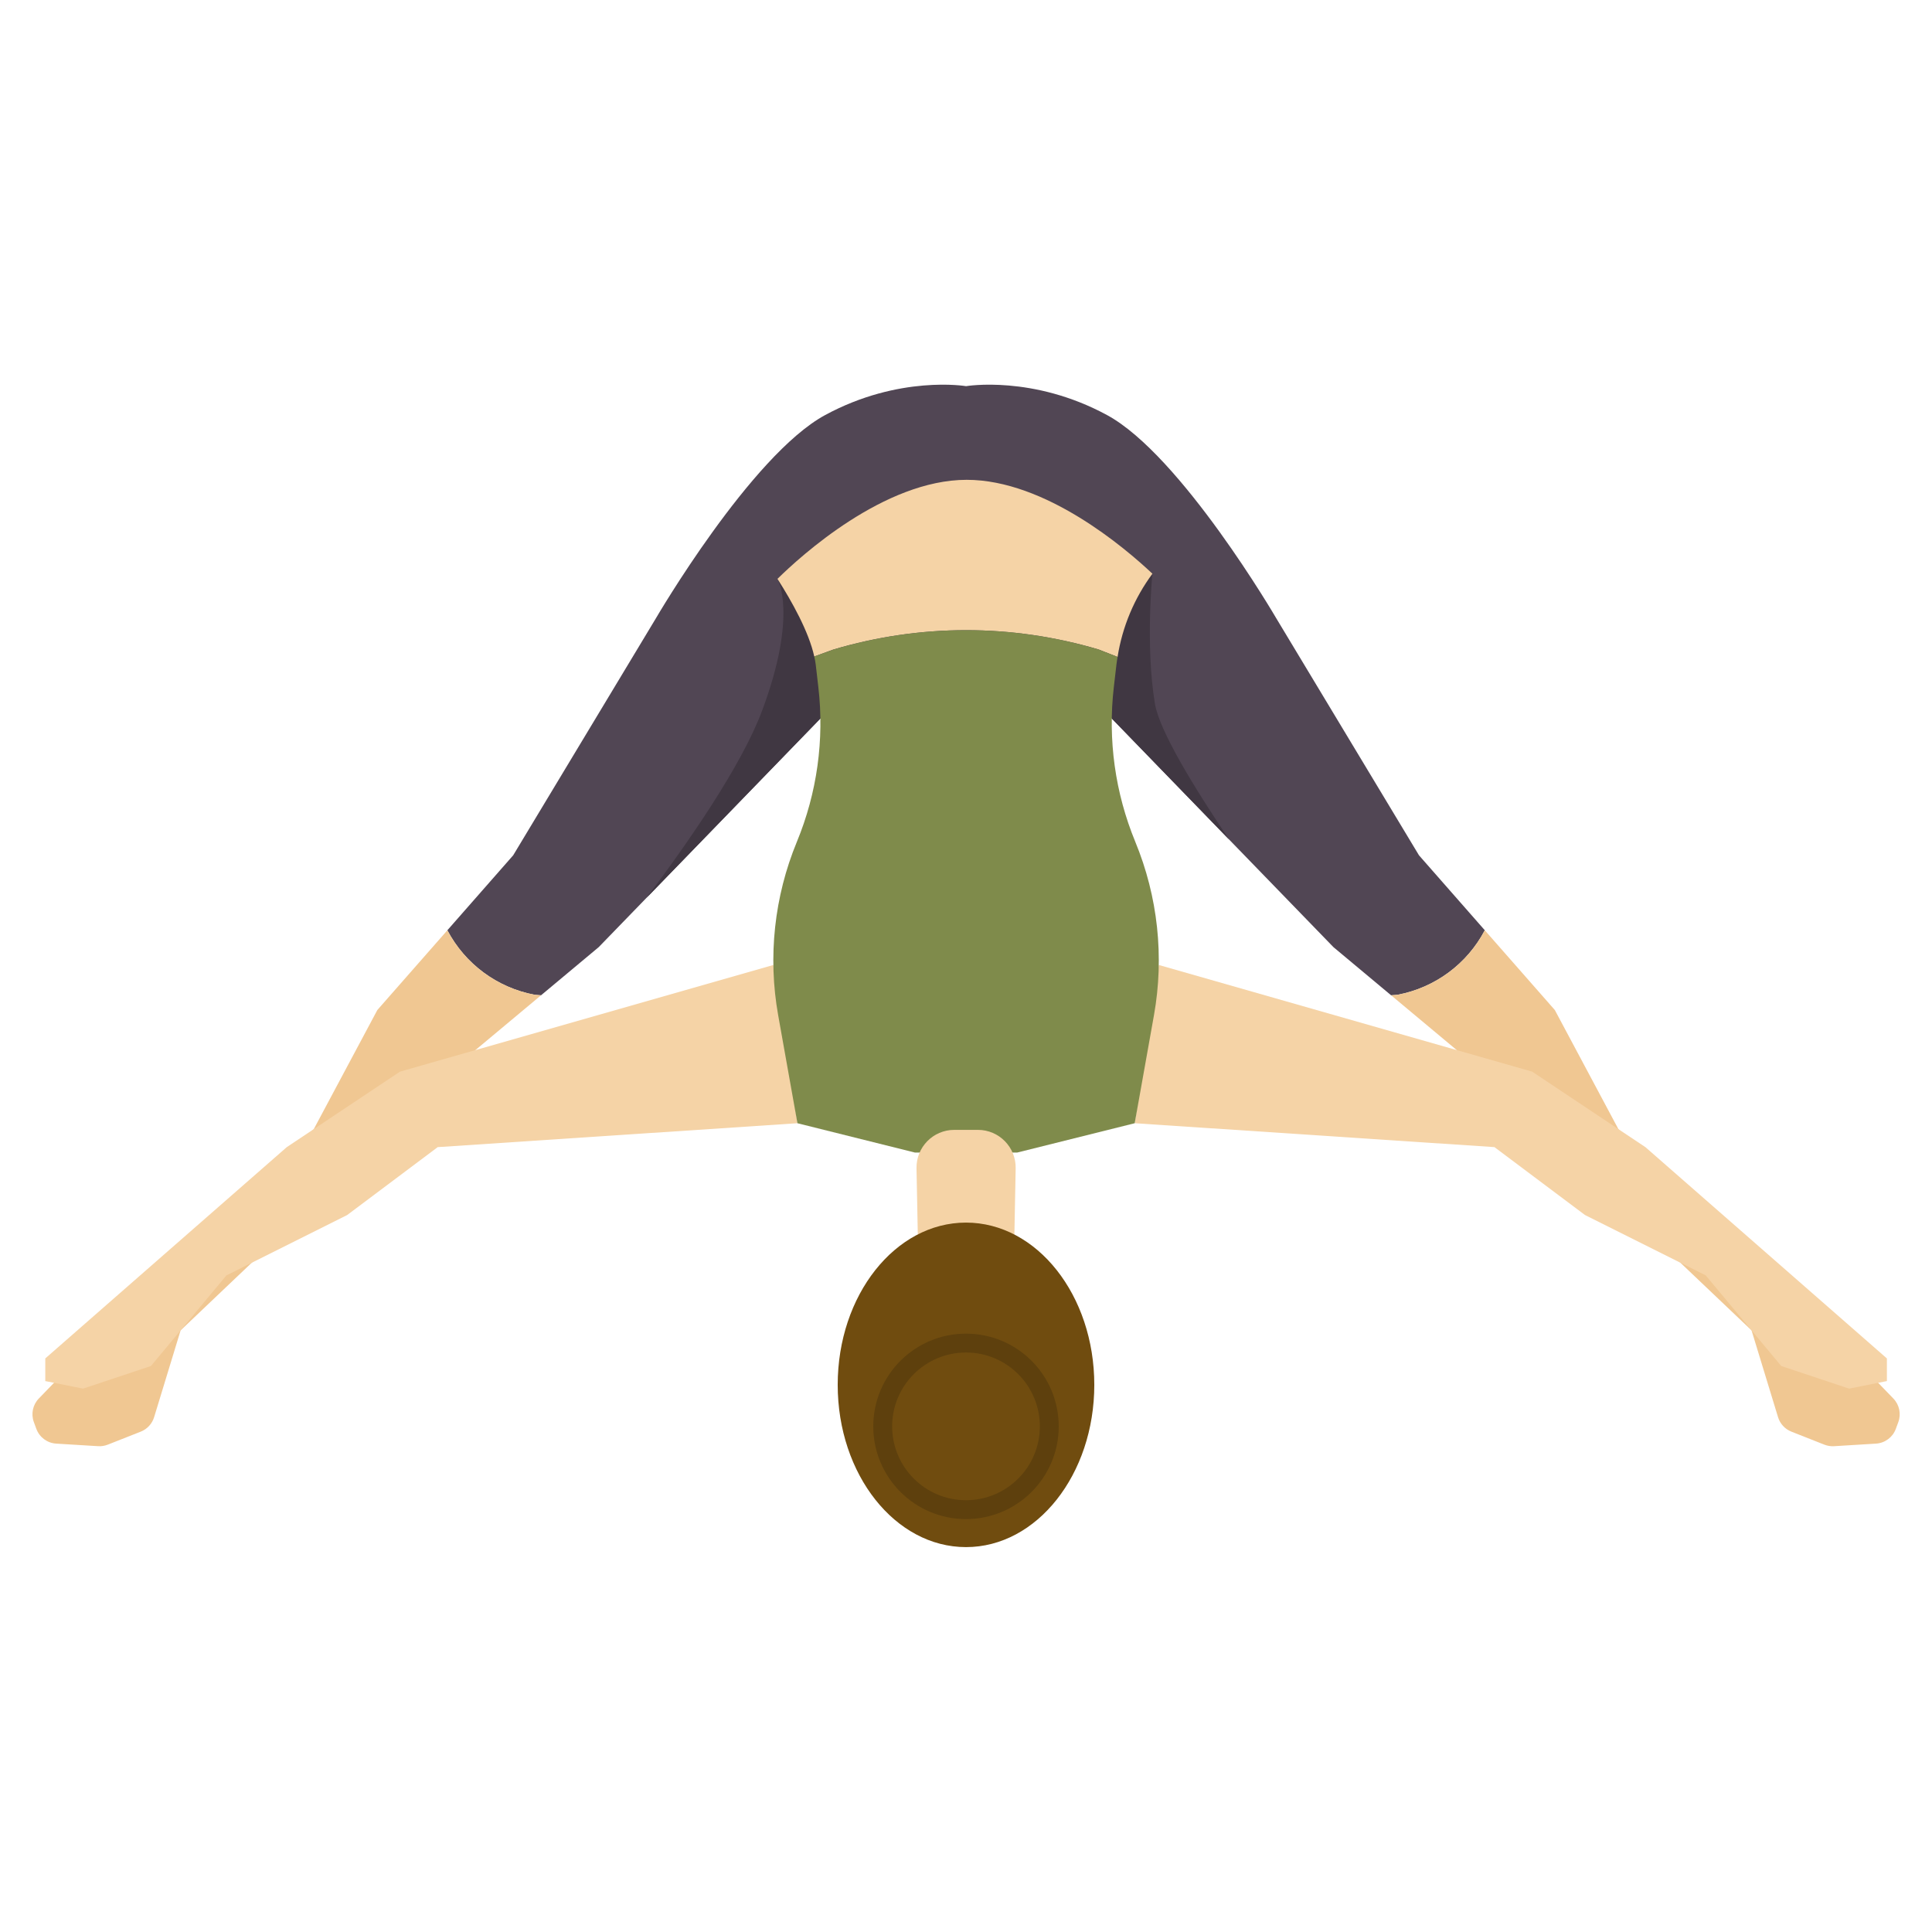 <svg id="Layer_1_1_" enable-background="new 0 0 256 256" height="512" viewBox="0 0 256 256" width="512" xmlns="http://www.w3.org/2000/svg"><path d="m196.744 123.265-8.721-9.932-18.917-31.417s-12.583-21.583-22.417-26.917c-9.833-5.333-18.667-3.833-18.667-3.833h-.022s-8.833-1.5-18.667 3.833c-9.833 5.334-22.416 26.918-22.416 26.918l-18.917 31.416-8.721 9.932c2.347 4.465 6.604 7.613 11.561 8.547l.851.069 7.642-6.382 29.562-30.488h38.233l29.562 30.489 7.642 6.382.851-.069c4.957-.935 9.215-4.083 11.561-8.548z" fill="#514654"/><path d="m85.691 118.943 23.204-23.93h15.206l-21.082-18.309s2.766 4.654-2.055 17.511c-2.709 7.225-9.683 17.294-15.273 24.728z" fill="#403742"/><path d="m133.028 95.012h14.1l15.744 16.238c-4.697-6.964-9.24-14.42-9.837-18-1.286-7.714-.333-17.23-.333-17.23z" fill="#403742"/><path d="m59.279 123.265-9.279 10.568-8.423 15.782-34.423 33.616-2.011 2.081c-.801.828-1.056 2.042-.657 3.123l.33.896c.412 1.116 1.444 1.883 2.631 1.956l5.554.34c.438.027.876-.043 1.285-.204l4.368-1.724c.85-.336 1.501-1.04 1.768-1.915l3.512-11.505 39.059-37.134 8.698-7.263-.851-.069c-4.956-.935-9.214-4.083-11.561-8.548z" fill="#f0c792"/><path d="m250.88 185.312-2.011-2.081-34.423-33.615-8.423-15.782-9.279-10.568c-2.346 4.465-6.604 7.613-11.561 8.547l-.851.069 8.698 7.263 39.059 37.134 3.512 11.505c.267.874.917 1.579 1.768 1.915l4.368 1.724c.408.161.847.231 1.285.204l5.554-.34c1.187-.073 2.22-.84 2.631-1.956l.33-.896c.4-1.081.144-2.295-.657-3.123z" fill="#f0c792"/><g fill="#f5d3a6"><path d="m102.477 127.864-42.477 12.136-7 2-15 10-32 28v3l5 1 9-3 10-12 16-8 12-9 47.667-3.167z"/><path d="m218.023 152-15-10-7-2-42.476-12.136-3.19 20.969 47.666 3.167 12 9 16 8 10 12 9 3 5-1v-3z"/><path d="m145.593 86.069 2.492.978c.631-4.014 2.223-7.791 4.618-11.027-3.606-3.4-14.18-12.442-24.611-12.442-10.928 0-22.007 10.106-25.073 13.125 1.919 3.004 4.158 7.015 4.875 10.286l2.514-.915c11.478-3.428 23.707-3.43 35.185-.005z"/></g><path d="m150.432 111.54c-2.673-6.476-3.652-13.525-2.845-20.484l.349-3.012c.039-.335.097-.665.149-.996l-2.492-.978c-11.479-3.425-23.707-3.423-35.185.006l-2.514.915c.079.359.154.716.193 1.054l.349 3.012c.807 6.959-.172 14.009-2.845 20.484-2.999 7.266-3.859 15.237-2.479 22.976l2.553 14.317 15.565 3.884h13.561l15.565-3.884 2.553-14.317c1.381-7.739.521-15.711-2.477-22.977z" fill="#7f8b4b"/><path d="m121.443 154.811.208 10.74h12.722l.208-10.74c.054-2.799-2.2-5.097-4.999-5.097h-3.139c-2.8 0-5.054 2.298-5 5.097z" fill="#f5d3a6"/><ellipse cx="128" cy="183.5" fill="#704c0f" rx="17" ry="21.5"/><circle cx="128" cy="189" fill="#5e400d" r="12.286"/><circle cx="128" cy="189" fill="#704c0f" r="9.786"/></svg>
